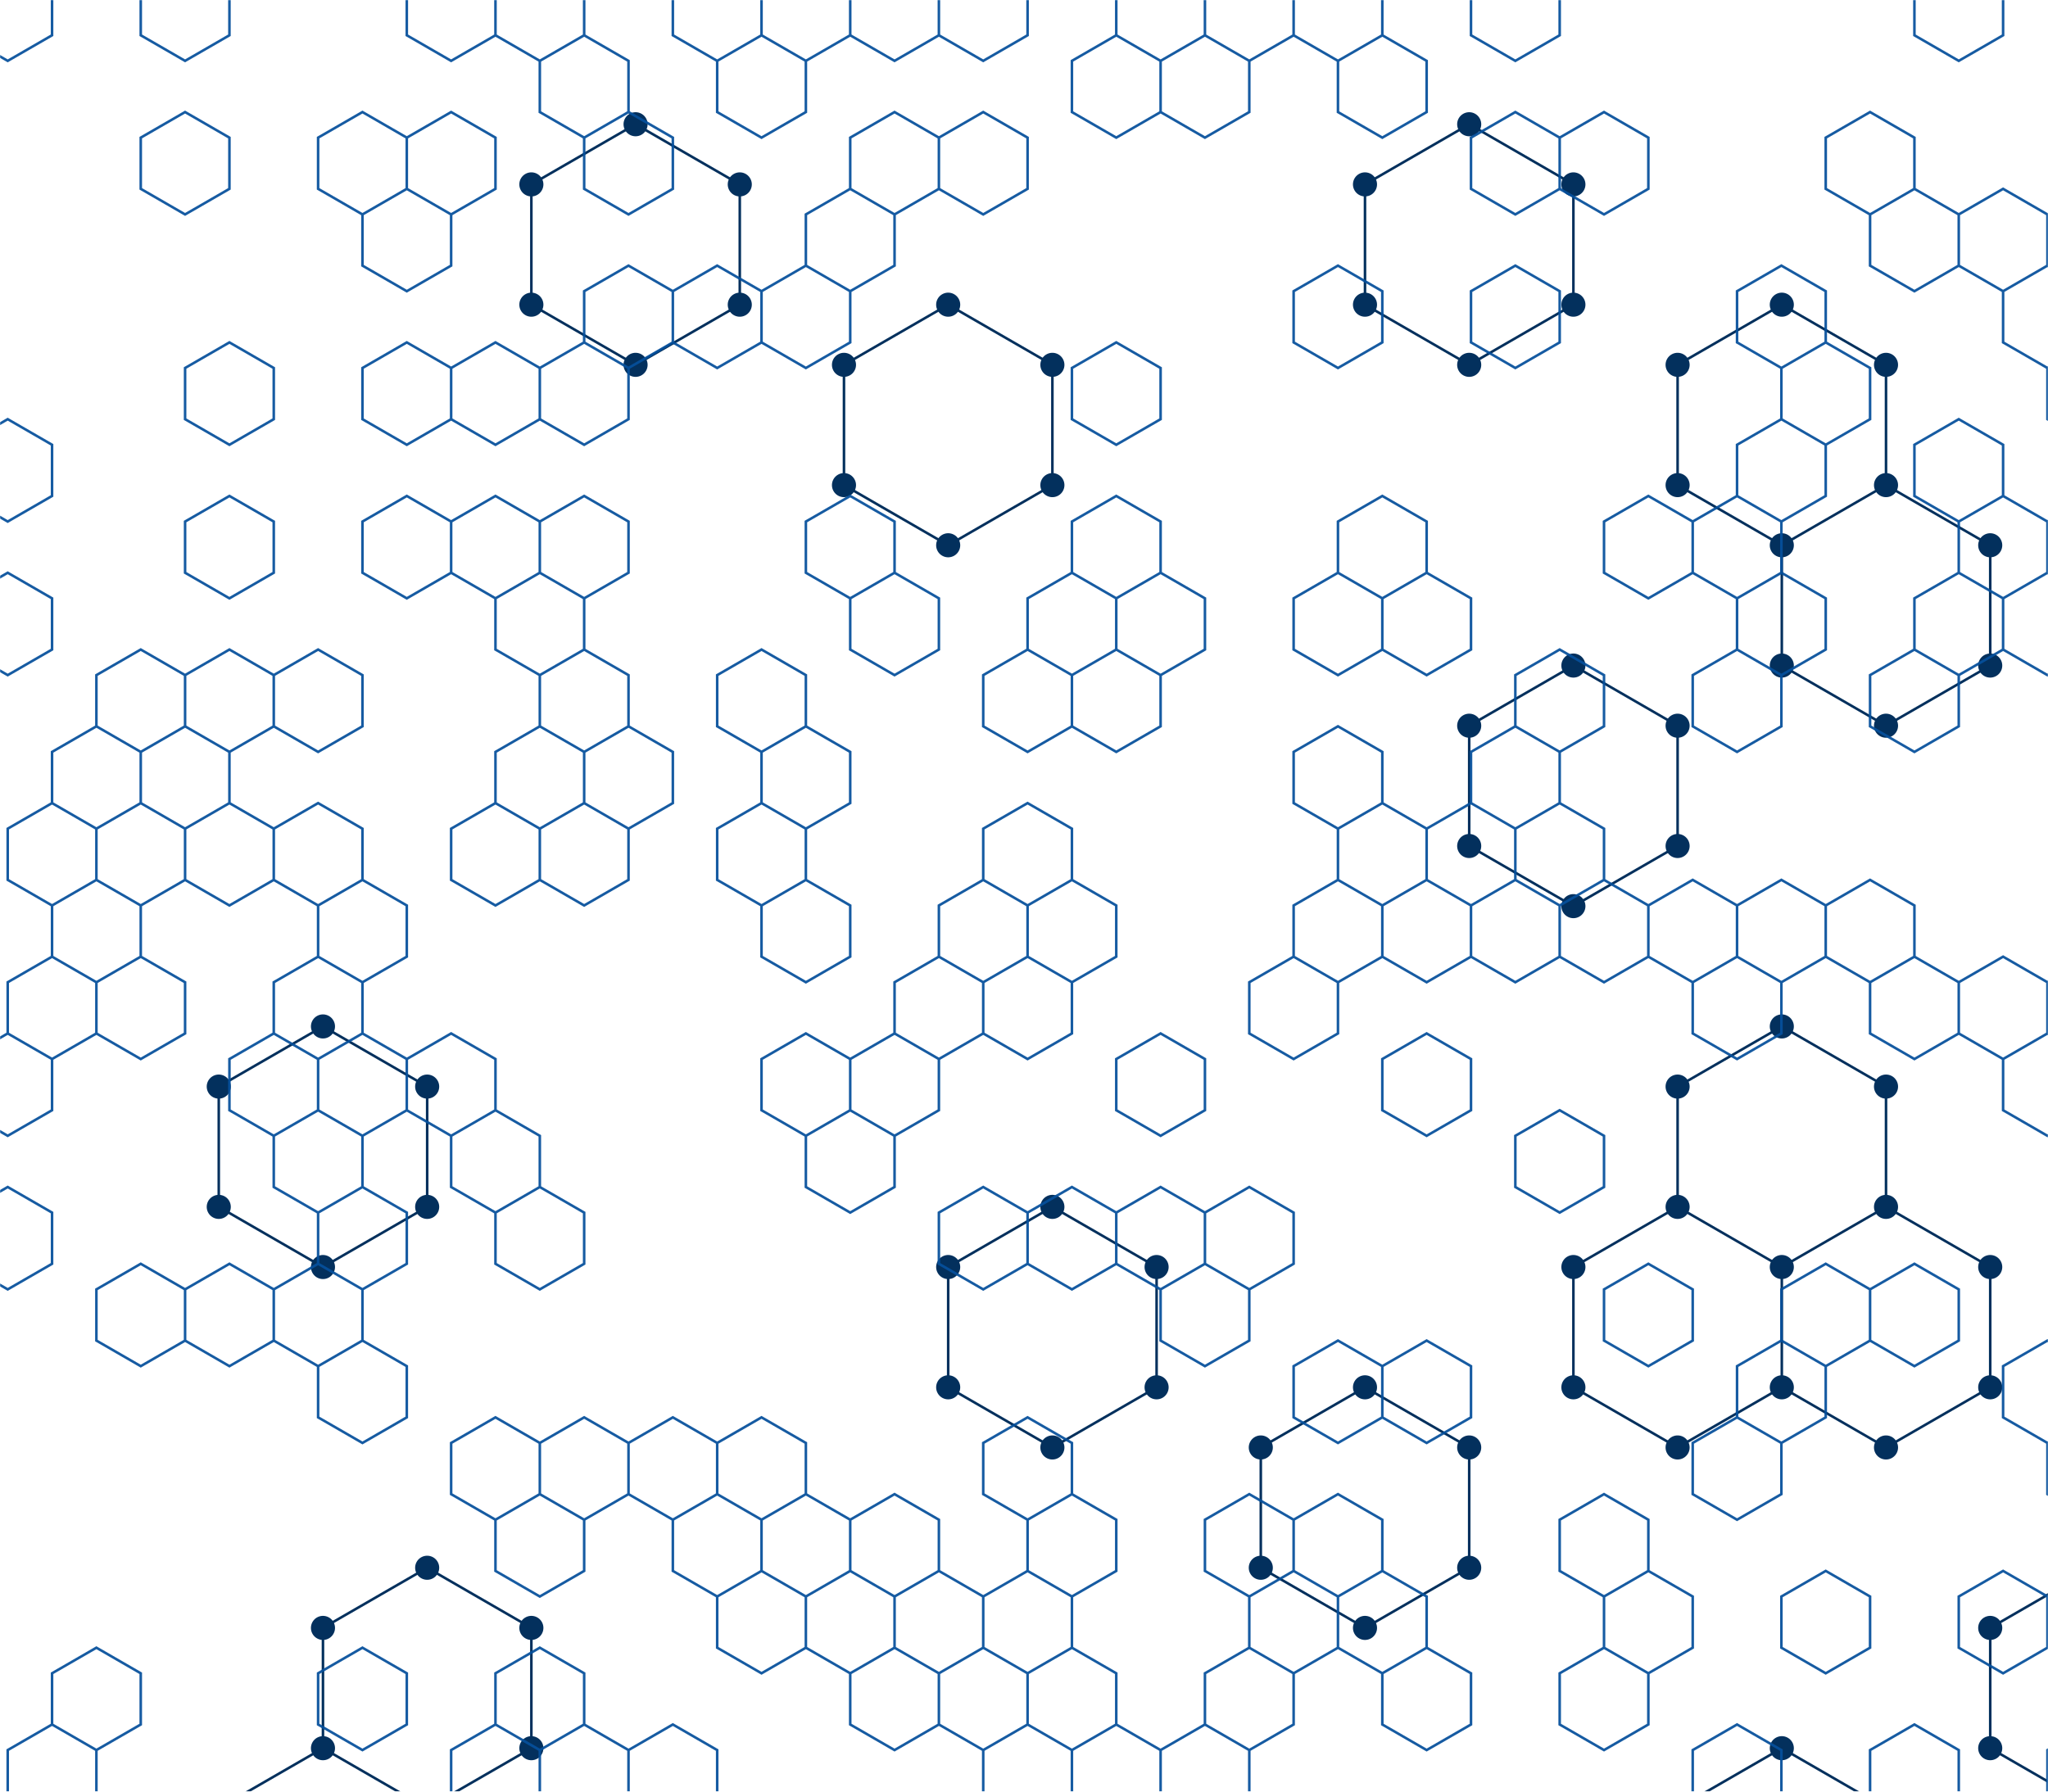 <svg xmlns="http://www.w3.org/2000/svg" version="1.1" xmlns:xlink="http://www.w3.org/1999/xlink" xmlns:svgjs="http://svgjs.com/svgjs" width="1600" height="1400" preserveAspectRatio="none" viewBox="0 0 1600 1400"><g mask="url(&quot;#SvgjsMask1092&quot;)" fill="none"><path d="M252.32 802.09L333.73 849.09L333.73 943.09L252.32 990.09L170.91 943.09L170.91 849.09zM333.73 1225.09L415.13 1272.09L415.13 1366.09L333.73 1413.09L252.32 1366.09L252.32 1272.09zM252.32 1366.09L333.73 1413.09L333.73 1507.09L252.32 1554.09L170.91 1507.09L170.91 1413.09zM496.54 97.09L577.95 144.09L577.95 238.09L496.54 285.09L415.13 238.09L415.13 144.09zM740.77 238.09L822.18 285.09L822.18 379.09L740.77 426.09L659.36 379.09L659.36 285.09zM822.18 943.09L903.59 990.09L903.59 1084.09L822.18 1131.09L740.77 1084.09L740.77 990.09zM1147.81 97.09L1229.22 144.09L1229.22 238.09L1147.81 285.09L1066.4 238.09L1066.4 144.09zM1066.4 1084.09L1147.81 1131.09L1147.81 1225.09L1066.4 1272.09L985 1225.09L985 1131.09zM1229.22 520.09L1310.63 567.09L1310.63 661.09L1229.22 708.09L1147.81 661.09L1147.81 567.09zM1310.63 943.09L1392.04 990.09L1392.04 1084.09L1310.63 1131.09L1229.22 1084.09L1229.22 990.09zM1392.04 238.09L1473.45 285.09L1473.45 379.09L1392.04 426.09L1310.63 379.09L1310.63 285.09zM1473.45 379.09L1554.86 426.09L1554.86 520.09L1473.45 567.09L1392.04 520.09L1392.04 426.09zM1392.04 802.09L1473.45 849.09L1473.45 943.09L1392.04 990.09L1310.63 943.09L1310.63 849.09zM1473.45 943.09L1554.86 990.09L1554.86 1084.09L1473.45 1131.09L1392.04 1084.09L1392.04 990.09zM1392.04 1366.09L1473.45 1413.09L1473.45 1507.09L1392.04 1554.09L1310.63 1507.09L1310.63 1413.09zM1636.27 1225.09L1717.67 1272.09L1717.67 1366.09L1636.27 1413.09L1554.86 1366.09L1554.86 1272.09z" stroke="#03305d" stroke-width="2"></path><path d="M242.92 802.09 a9.4 9.4 0 1 0 18.8 0 a9.4 9.4 0 1 0 -18.8 0zM324.33 849.09 a9.4 9.4 0 1 0 18.8 0 a9.4 9.4 0 1 0 -18.8 0zM324.33 943.09 a9.4 9.4 0 1 0 18.8 0 a9.4 9.4 0 1 0 -18.8 0zM242.92 990.09 a9.4 9.4 0 1 0 18.8 0 a9.4 9.4 0 1 0 -18.8 0zM161.51 943.09 a9.4 9.4 0 1 0 18.8 0 a9.4 9.4 0 1 0 -18.8 0zM161.51 849.09 a9.4 9.4 0 1 0 18.8 0 a9.4 9.4 0 1 0 -18.8 0zM324.33 1225.09 a9.4 9.4 0 1 0 18.8 0 a9.4 9.4 0 1 0 -18.8 0zM405.73 1272.09 a9.4 9.4 0 1 0 18.8 0 a9.4 9.4 0 1 0 -18.8 0zM405.73 1366.09 a9.4 9.4 0 1 0 18.8 0 a9.4 9.4 0 1 0 -18.8 0zM324.33 1413.09 a9.4 9.4 0 1 0 18.8 0 a9.4 9.4 0 1 0 -18.8 0zM242.92 1366.09 a9.4 9.4 0 1 0 18.8 0 a9.4 9.4 0 1 0 -18.8 0zM242.92 1272.09 a9.4 9.4 0 1 0 18.8 0 a9.4 9.4 0 1 0 -18.8 0zM324.33 1507.09 a9.4 9.4 0 1 0 18.8 0 a9.4 9.4 0 1 0 -18.8 0zM242.92 1554.09 a9.4 9.4 0 1 0 18.8 0 a9.4 9.4 0 1 0 -18.8 0zM161.51 1507.09 a9.4 9.4 0 1 0 18.8 0 a9.4 9.4 0 1 0 -18.8 0zM161.51 1413.09 a9.4 9.4 0 1 0 18.8 0 a9.4 9.4 0 1 0 -18.8 0zM487.14 97.09 a9.4 9.4 0 1 0 18.8 0 a9.4 9.4 0 1 0 -18.8 0zM568.55 144.09 a9.4 9.4 0 1 0 18.8 0 a9.4 9.4 0 1 0 -18.8 0zM568.55 238.09 a9.4 9.4 0 1 0 18.8 0 a9.4 9.4 0 1 0 -18.8 0zM487.14 285.09 a9.4 9.4 0 1 0 18.8 0 a9.4 9.4 0 1 0 -18.8 0zM405.73 238.09 a9.4 9.4 0 1 0 18.8 0 a9.4 9.4 0 1 0 -18.8 0zM405.73 144.09 a9.4 9.4 0 1 0 18.8 0 a9.4 9.4 0 1 0 -18.8 0zM731.37 238.09 a9.4 9.4 0 1 0 18.8 0 a9.4 9.4 0 1 0 -18.8 0zM812.78 285.09 a9.4 9.4 0 1 0 18.8 0 a9.4 9.4 0 1 0 -18.8 0zM812.78 379.09 a9.4 9.4 0 1 0 18.8 0 a9.4 9.4 0 1 0 -18.8 0zM731.37 426.09 a9.4 9.4 0 1 0 18.8 0 a9.4 9.4 0 1 0 -18.8 0zM649.96 379.09 a9.4 9.4 0 1 0 18.8 0 a9.4 9.4 0 1 0 -18.8 0zM649.96 285.09 a9.4 9.4 0 1 0 18.8 0 a9.4 9.4 0 1 0 -18.8 0zM812.78 943.09 a9.4 9.4 0 1 0 18.8 0 a9.4 9.4 0 1 0 -18.8 0zM894.19 990.09 a9.4 9.4 0 1 0 18.8 0 a9.4 9.4 0 1 0 -18.8 0zM894.19 1084.09 a9.4 9.4 0 1 0 18.8 0 a9.4 9.4 0 1 0 -18.8 0zM812.78 1131.09 a9.4 9.4 0 1 0 18.8 0 a9.4 9.4 0 1 0 -18.8 0zM731.37 1084.09 a9.4 9.4 0 1 0 18.8 0 a9.4 9.4 0 1 0 -18.8 0zM731.37 990.09 a9.4 9.4 0 1 0 18.8 0 a9.4 9.4 0 1 0 -18.8 0zM1138.41 97.09 a9.4 9.4 0 1 0 18.8 0 a9.4 9.4 0 1 0 -18.8 0zM1219.82 144.09 a9.4 9.4 0 1 0 18.8 0 a9.4 9.4 0 1 0 -18.8 0zM1219.82 238.09 a9.4 9.4 0 1 0 18.8 0 a9.4 9.4 0 1 0 -18.8 0zM1138.41 285.09 a9.4 9.4 0 1 0 18.8 0 a9.4 9.4 0 1 0 -18.8 0zM1057 238.09 a9.4 9.4 0 1 0 18.8 0 a9.4 9.4 0 1 0 -18.8 0zM1057 144.09 a9.4 9.4 0 1 0 18.8 0 a9.4 9.4 0 1 0 -18.8 0zM1057 1084.09 a9.4 9.4 0 1 0 18.8 0 a9.4 9.4 0 1 0 -18.8 0zM1138.41 1131.09 a9.4 9.4 0 1 0 18.8 0 a9.4 9.4 0 1 0 -18.8 0zM1138.41 1225.09 a9.4 9.4 0 1 0 18.8 0 a9.4 9.4 0 1 0 -18.8 0zM1057 1272.09 a9.4 9.4 0 1 0 18.8 0 a9.4 9.4 0 1 0 -18.8 0zM975.6 1225.09 a9.4 9.4 0 1 0 18.8 0 a9.4 9.4 0 1 0 -18.8 0zM975.6 1131.09 a9.4 9.4 0 1 0 18.8 0 a9.4 9.4 0 1 0 -18.8 0zM1219.82 520.09 a9.4 9.4 0 1 0 18.8 0 a9.4 9.4 0 1 0 -18.8 0zM1301.23 567.09 a9.4 9.4 0 1 0 18.8 0 a9.4 9.4 0 1 0 -18.8 0zM1301.23 661.09 a9.4 9.4 0 1 0 18.8 0 a9.4 9.4 0 1 0 -18.8 0zM1219.82 708.09 a9.4 9.4 0 1 0 18.8 0 a9.4 9.4 0 1 0 -18.8 0zM1138.41 661.09 a9.4 9.4 0 1 0 18.8 0 a9.4 9.4 0 1 0 -18.8 0zM1138.41 567.09 a9.4 9.4 0 1 0 18.8 0 a9.4 9.4 0 1 0 -18.8 0zM1301.23 943.09 a9.4 9.4 0 1 0 18.8 0 a9.4 9.4 0 1 0 -18.8 0zM1382.64 990.09 a9.4 9.4 0 1 0 18.8 0 a9.4 9.4 0 1 0 -18.8 0zM1382.64 1084.09 a9.4 9.4 0 1 0 18.8 0 a9.4 9.4 0 1 0 -18.8 0zM1301.23 1131.09 a9.4 9.4 0 1 0 18.8 0 a9.4 9.4 0 1 0 -18.8 0zM1219.82 1084.09 a9.4 9.4 0 1 0 18.8 0 a9.4 9.4 0 1 0 -18.8 0zM1219.82 990.09 a9.4 9.4 0 1 0 18.8 0 a9.4 9.4 0 1 0 -18.8 0zM1382.64 238.09 a9.4 9.4 0 1 0 18.8 0 a9.4 9.4 0 1 0 -18.8 0zM1464.05 285.09 a9.4 9.4 0 1 0 18.8 0 a9.4 9.4 0 1 0 -18.8 0zM1464.05 379.09 a9.4 9.4 0 1 0 18.8 0 a9.4 9.4 0 1 0 -18.8 0zM1382.64 426.09 a9.4 9.4 0 1 0 18.8 0 a9.4 9.4 0 1 0 -18.8 0zM1301.23 379.09 a9.4 9.4 0 1 0 18.8 0 a9.4 9.4 0 1 0 -18.8 0zM1301.23 285.09 a9.4 9.4 0 1 0 18.8 0 a9.4 9.4 0 1 0 -18.8 0zM1545.46 426.09 a9.4 9.4 0 1 0 18.8 0 a9.4 9.4 0 1 0 -18.8 0zM1545.46 520.09 a9.4 9.4 0 1 0 18.8 0 a9.4 9.4 0 1 0 -18.8 0zM1464.05 567.09 a9.4 9.4 0 1 0 18.8 0 a9.4 9.4 0 1 0 -18.8 0zM1382.64 520.09 a9.4 9.4 0 1 0 18.8 0 a9.4 9.4 0 1 0 -18.8 0zM1382.64 802.09 a9.4 9.4 0 1 0 18.8 0 a9.4 9.4 0 1 0 -18.8 0zM1464.05 849.09 a9.4 9.4 0 1 0 18.8 0 a9.4 9.4 0 1 0 -18.8 0zM1464.05 943.09 a9.4 9.4 0 1 0 18.8 0 a9.4 9.4 0 1 0 -18.8 0zM1301.23 849.09 a9.4 9.4 0 1 0 18.8 0 a9.4 9.4 0 1 0 -18.8 0zM1545.46 990.09 a9.4 9.4 0 1 0 18.8 0 a9.4 9.4 0 1 0 -18.8 0zM1545.46 1084.09 a9.4 9.4 0 1 0 18.8 0 a9.4 9.4 0 1 0 -18.8 0zM1464.05 1131.09 a9.4 9.4 0 1 0 18.8 0 a9.4 9.4 0 1 0 -18.8 0zM1382.64 1366.09 a9.4 9.4 0 1 0 18.8 0 a9.4 9.4 0 1 0 -18.8 0zM1464.05 1413.09 a9.4 9.4 0 1 0 18.8 0 a9.4 9.4 0 1 0 -18.8 0zM1464.05 1507.09 a9.4 9.4 0 1 0 18.8 0 a9.4 9.4 0 1 0 -18.8 0zM1382.64 1554.09 a9.4 9.4 0 1 0 18.8 0 a9.4 9.4 0 1 0 -18.8 0zM1301.23 1507.09 a9.4 9.4 0 1 0 18.8 0 a9.4 9.4 0 1 0 -18.8 0zM1301.23 1413.09 a9.4 9.4 0 1 0 18.8 0 a9.4 9.4 0 1 0 -18.8 0zM1626.87 1225.09 a9.4 9.4 0 1 0 18.8 0 a9.4 9.4 0 1 0 -18.8 0zM1708.27 1272.09 a9.4 9.4 0 1 0 18.8 0 a9.4 9.4 0 1 0 -18.8 0zM1708.27 1366.09 a9.4 9.4 0 1 0 18.8 0 a9.4 9.4 0 1 0 -18.8 0zM1626.87 1413.09 a9.4 9.4 0 1 0 18.8 0 a9.4 9.4 0 1 0 -18.8 0zM1545.46 1366.09 a9.4 9.4 0 1 0 18.8 0 a9.4 9.4 0 1 0 -18.8 0zM1545.46 1272.09 a9.4 9.4 0 1 0 18.8 0 a9.4 9.4 0 1 0 -18.8 0z" fill="#03305d"></path><path d="M6.03 -32.44L40.67 -12.44L40.67 27.56L6.03 47.56L-28.61 27.56L-28.61 -12.44zM6.03 327.56L40.67 347.56L40.67 387.56L6.03 407.56L-28.61 387.56L-28.61 347.56zM6.03 447.56L40.67 467.56L40.67 507.56L6.03 527.56L-28.61 507.56L-28.61 467.56zM40.67 627.56L75.31 647.56L75.31 687.56L40.67 707.56L6.03 687.56L6.03 647.56zM40.67 747.56L75.31 767.56L75.31 807.56L40.67 827.56L6.03 807.56L6.03 767.56zM6.03 807.56L40.67 827.56L40.67 867.56L6.03 887.56L-28.61 867.56L-28.61 827.56zM6.03 927.56L40.67 947.56L40.67 987.56L6.03 1007.56L-28.61 987.56L-28.61 947.56zM40.67 1347.56L75.31 1367.56L75.31 1407.56L40.67 1427.56L6.03 1407.56L6.03 1367.56zM109.96 507.56L144.6 527.56L144.6 567.56L109.96 587.56L75.31 567.56L75.31 527.56zM75.31 567.56L109.96 587.56L109.96 627.56L75.31 647.56L40.67 627.56L40.67 587.56zM109.96 627.56L144.6 647.56L144.6 687.56L109.96 707.56L75.31 687.56L75.31 647.56zM75.31 687.56L109.96 707.56L109.96 747.56L75.31 767.56L40.67 747.56L40.67 707.56zM109.96 747.56L144.6 767.56L144.6 807.56L109.96 827.56L75.31 807.56L75.31 767.56zM109.96 987.56L144.6 1007.56L144.6 1047.56L109.96 1067.56L75.31 1047.56L75.31 1007.56zM75.31 1287.56L109.96 1307.56L109.96 1347.56L75.31 1367.56L40.67 1347.56L40.67 1307.56zM144.6 -32.44L179.24 -12.44L179.24 27.56L144.6 47.56L109.96 27.56L109.96 -12.44zM144.6 87.56L179.24 107.56L179.24 147.56L144.6 167.56L109.96 147.56L109.96 107.56zM179.24 267.56L213.88 287.56L213.88 327.56L179.24 347.56L144.6 327.56L144.6 287.56zM179.24 387.56L213.88 407.56L213.88 447.56L179.24 467.56L144.6 447.56L144.6 407.56zM179.24 507.56L213.88 527.56L213.88 567.56L179.24 587.56L144.6 567.56L144.6 527.56zM144.6 567.56L179.24 587.56L179.24 627.56L144.6 647.56L109.96 627.56L109.96 587.56zM179.24 627.56L213.88 647.56L213.88 687.56L179.24 707.56L144.6 687.56L144.6 647.56zM179.24 987.56L213.88 1007.56L213.88 1047.56L179.24 1067.56L144.6 1047.56L144.6 1007.56zM248.52 507.56L283.17 527.56L283.17 567.56L248.52 587.56L213.88 567.56L213.88 527.56zM248.52 627.56L283.17 647.56L283.17 687.56L248.52 707.56L213.88 687.56L213.88 647.56zM248.52 747.56L283.17 767.56L283.17 807.56L248.52 827.56L213.88 807.56L213.88 767.56zM213.88 807.56L248.52 827.56L248.52 867.56L213.88 887.56L179.24 867.56L179.24 827.56zM248.52 867.56L283.17 887.56L283.17 927.56L248.52 947.56L213.88 927.56L213.88 887.56zM248.52 987.56L283.17 1007.56L283.17 1047.56L248.52 1067.56L213.88 1047.56L213.88 1007.56zM283.17 87.56L317.81 107.56L317.81 147.56L283.17 167.56L248.52 147.56L248.52 107.56zM317.81 147.56L352.45 167.56L352.45 207.56L317.81 227.56L283.17 207.56L283.17 167.56zM317.81 267.56L352.45 287.56L352.45 327.56L317.81 347.56L283.17 327.56L283.17 287.56zM317.81 387.56L352.45 407.56L352.45 447.56L317.81 467.56L283.17 447.56L283.17 407.56zM283.17 687.56L317.81 707.56L317.81 747.56L283.17 767.56L248.52 747.56L248.52 707.56zM283.17 807.56L317.81 827.56L317.81 867.56L283.17 887.56L248.52 867.56L248.52 827.56zM283.17 927.56L317.81 947.56L317.81 987.56L283.17 1007.56L248.52 987.56L248.52 947.56zM283.17 1047.56L317.81 1067.56L317.81 1107.56L283.17 1127.56L248.52 1107.56L248.52 1067.56zM283.17 1287.56L317.81 1307.56L317.81 1347.56L283.17 1367.56L248.52 1347.56L248.52 1307.56zM352.45 -32.44L387.09 -12.44L387.09 27.56L352.45 47.56L317.81 27.56L317.81 -12.44zM352.45 87.56L387.09 107.56L387.09 147.56L352.45 167.56L317.81 147.56L317.81 107.56zM387.09 267.56L421.73 287.56L421.73 327.56L387.09 347.56L352.45 327.56L352.45 287.56zM387.09 387.56L421.73 407.56L421.73 447.56L387.09 467.56L352.45 447.56L352.45 407.56zM387.09 627.56L421.73 647.56L421.73 687.56L387.09 707.56L352.45 687.56L352.45 647.56zM352.45 807.56L387.09 827.56L387.09 867.56L352.45 887.56L317.81 867.56L317.81 827.56zM387.09 867.56L421.73 887.56L421.73 927.56L387.09 947.56L352.45 927.56L352.45 887.56zM387.09 1107.56L421.73 1127.56L421.73 1167.56L387.09 1187.56L352.45 1167.56L352.45 1127.56zM387.09 1347.56L421.73 1367.56L421.73 1407.56L387.09 1427.56L352.45 1407.56L352.45 1367.56zM421.73 -32.44L456.38 -12.44L456.38 27.56L421.73 47.56L387.09 27.56L387.09 -12.44zM456.38 27.56L491.02 47.56L491.02 87.56L456.38 107.56L421.73 87.56L421.73 47.56zM456.38 267.56L491.02 287.56L491.02 327.56L456.38 347.56L421.73 327.56L421.73 287.56zM456.38 387.56L491.02 407.56L491.02 447.56L456.38 467.56L421.73 447.56L421.73 407.56zM421.73 447.56L456.38 467.56L456.38 507.56L421.73 527.56L387.09 507.56L387.09 467.56zM456.38 507.56L491.02 527.56L491.02 567.56L456.38 587.56L421.73 567.56L421.73 527.56zM421.73 567.56L456.38 587.56L456.38 627.56L421.73 647.56L387.09 627.56L387.09 587.56zM456.38 627.56L491.02 647.56L491.02 687.56L456.38 707.56L421.73 687.56L421.73 647.56zM421.73 927.56L456.38 947.56L456.38 987.56L421.73 1007.56L387.09 987.56L387.09 947.56zM456.38 1107.56L491.02 1127.56L491.02 1167.56L456.38 1187.56L421.73 1167.56L421.73 1127.56zM421.73 1167.56L456.38 1187.56L456.38 1227.56L421.73 1247.56L387.09 1227.56L387.09 1187.56zM421.73 1287.56L456.38 1307.56L456.38 1347.56L421.73 1367.56L387.09 1347.56L387.09 1307.56zM456.38 1347.56L491.02 1367.56L491.02 1407.56L456.38 1427.56L421.73 1407.56L421.73 1367.56zM491.02 87.56L525.66 107.56L525.66 147.56L491.02 167.56L456.38 147.56L456.38 107.56zM491.02 207.56L525.66 227.56L525.66 267.56L491.02 287.56L456.38 267.56L456.38 227.56zM491.02 567.56L525.66 587.56L525.66 627.56L491.02 647.56L456.38 627.56L456.38 587.56zM525.66 1107.56L560.3 1127.56L560.3 1167.56L525.66 1187.56L491.02 1167.56L491.02 1127.56zM525.66 1347.56L560.3 1367.56L560.3 1407.56L525.66 1427.56L491.02 1407.56L491.02 1367.56zM560.3 -32.44L594.94 -12.44L594.94 27.56L560.3 47.56L525.66 27.56L525.66 -12.44zM594.94 27.56L629.59 47.56L629.59 87.56L594.94 107.56L560.3 87.56L560.3 47.56zM560.3 207.56L594.94 227.56L594.94 267.56L560.3 287.56L525.66 267.56L525.66 227.56zM594.94 507.56L629.59 527.56L629.59 567.56L594.94 587.56L560.3 567.56L560.3 527.56zM594.94 627.56L629.59 647.56L629.59 687.56L594.94 707.56L560.3 687.56L560.3 647.56zM594.94 1107.56L629.59 1127.56L629.59 1167.56L594.94 1187.56L560.3 1167.56L560.3 1127.56zM560.3 1167.56L594.94 1187.56L594.94 1227.56L560.3 1247.56L525.66 1227.56L525.66 1187.56zM594.94 1227.56L629.59 1247.56L629.59 1287.56L594.94 1307.56L560.3 1287.56L560.3 1247.56zM629.59 -32.44L664.23 -12.44L664.23 27.56L629.59 47.56L594.94 27.56L594.94 -12.44zM664.23 147.56L698.87 167.56L698.87 207.56L664.23 227.56L629.59 207.56L629.59 167.56zM629.59 207.56L664.23 227.56L664.23 267.56L629.59 287.56L594.94 267.56L594.94 227.56zM664.23 387.56L698.87 407.56L698.87 447.56L664.23 467.56L629.59 447.56L629.59 407.56zM629.59 567.56L664.23 587.56L664.23 627.56L629.59 647.56L594.94 627.56L594.94 587.56zM629.59 687.56L664.23 707.56L664.23 747.56L629.59 767.56L594.94 747.56L594.94 707.56zM629.59 807.56L664.23 827.56L664.23 867.56L629.59 887.56L594.94 867.56L594.94 827.56zM664.23 867.56L698.87 887.56L698.87 927.56L664.23 947.56L629.59 927.56L629.59 887.56zM629.59 1167.56L664.23 1187.56L664.23 1227.56L629.59 1247.56L594.94 1227.56L594.94 1187.56zM664.23 1227.56L698.87 1247.56L698.87 1287.56L664.23 1307.56L629.59 1287.56L629.59 1247.56zM698.87 -32.44L733.51 -12.44L733.51 27.56L698.87 47.56L664.23 27.56L664.23 -12.44zM698.87 87.56L733.51 107.56L733.51 147.56L698.87 167.56L664.23 147.56L664.23 107.56zM698.87 447.56L733.51 467.56L733.51 507.56L698.87 527.56L664.23 507.56L664.23 467.56zM733.51 747.56L768.15 767.56L768.15 807.56L733.51 827.56L698.87 807.56L698.87 767.56zM698.87 807.56L733.51 827.56L733.51 867.56L698.87 887.56L664.23 867.56L664.23 827.56zM698.87 1167.56L733.51 1187.56L733.51 1227.56L698.87 1247.56L664.23 1227.56L664.23 1187.56zM733.51 1227.56L768.15 1247.56L768.15 1287.56L733.51 1307.56L698.87 1287.56L698.87 1247.56zM698.87 1287.56L733.51 1307.56L733.51 1347.56L698.87 1367.56L664.23 1347.56L664.23 1307.56zM768.15 -32.44L802.8 -12.44L802.8 27.56L768.15 47.56L733.51 27.56L733.51 -12.44zM768.15 87.56L802.8 107.56L802.8 147.56L768.15 167.56L733.51 147.56L733.51 107.56zM802.8 507.56L837.44 527.56L837.44 567.56L802.8 587.56L768.15 567.56L768.15 527.56zM802.8 627.56L837.44 647.56L837.44 687.56L802.8 707.56L768.15 687.56L768.15 647.56zM768.15 687.56L802.8 707.56L802.8 747.56L768.15 767.56L733.51 747.56L733.51 707.56zM802.8 747.56L837.44 767.56L837.44 807.56L802.8 827.56L768.15 807.56L768.15 767.56zM768.15 927.56L802.8 947.56L802.8 987.56L768.15 1007.56L733.51 987.56L733.51 947.56zM802.8 1107.56L837.44 1127.56L837.44 1167.56L802.8 1187.56L768.15 1167.56L768.15 1127.56zM802.8 1227.56L837.44 1247.56L837.44 1287.56L802.8 1307.56L768.15 1287.56L768.15 1247.56zM768.15 1287.56L802.8 1307.56L802.8 1347.56L768.15 1367.56L733.51 1347.56L733.51 1307.56zM802.8 1347.56L837.44 1367.56L837.44 1407.56L802.8 1427.56L768.15 1407.56L768.15 1367.56zM872.08 27.56L906.72 47.56L906.72 87.56L872.08 107.56L837.44 87.56L837.44 47.56zM872.08 267.56L906.72 287.56L906.72 327.56L872.08 347.56L837.44 327.56L837.44 287.56zM872.08 387.56L906.72 407.56L906.72 447.56L872.08 467.56L837.44 447.56L837.44 407.56zM837.44 447.56L872.08 467.56L872.08 507.56L837.44 527.56L802.8 507.56L802.8 467.56zM872.08 507.56L906.72 527.56L906.72 567.56L872.08 587.56L837.44 567.56L837.44 527.56zM837.44 687.56L872.08 707.56L872.08 747.56L837.44 767.56L802.8 747.56L802.8 707.56zM837.44 927.56L872.08 947.56L872.08 987.56L837.44 1007.56L802.8 987.56L802.8 947.56zM837.44 1167.56L872.08 1187.56L872.08 1227.56L837.44 1247.56L802.8 1227.56L802.8 1187.56zM837.44 1287.56L872.08 1307.56L872.08 1347.56L837.44 1367.56L802.8 1347.56L802.8 1307.56zM872.08 1347.56L906.72 1367.56L906.72 1407.56L872.08 1427.56L837.44 1407.56L837.44 1367.56zM906.72 -32.44L941.36 -12.44L941.36 27.56L906.72 47.56L872.08 27.56L872.08 -12.44zM941.36 27.56L976.01 47.56L976.01 87.56L941.36 107.56L906.72 87.56L906.72 47.56zM906.72 447.56L941.36 467.56L941.36 507.56L906.72 527.56L872.08 507.56L872.08 467.56zM906.72 807.56L941.36 827.56L941.36 867.56L906.72 887.56L872.08 867.56L872.08 827.56zM906.72 927.56L941.36 947.56L941.36 987.56L906.72 1007.56L872.08 987.56L872.08 947.56zM941.36 987.56L976.01 1007.56L976.01 1047.56L941.36 1067.56L906.72 1047.56L906.72 1007.56zM941.36 1347.56L976.01 1367.56L976.01 1407.56L941.36 1427.56L906.72 1407.56L906.72 1367.56zM976.01 -32.44L1010.65 -12.44L1010.65 27.56L976.01 47.56L941.36 27.56L941.36 -12.44zM1010.65 747.56L1045.29 767.56L1045.29 807.56L1010.65 827.56L976.01 807.56L976.01 767.56zM976.01 927.56L1010.65 947.56L1010.65 987.56L976.01 1007.56L941.36 987.56L941.36 947.56zM976.01 1167.56L1010.65 1187.56L1010.65 1227.56L976.01 1247.56L941.36 1227.56L941.36 1187.56zM1010.65 1227.56L1045.29 1247.56L1045.29 1287.56L1010.65 1307.56L976.01 1287.56L976.01 1247.56zM976.01 1287.56L1010.65 1307.56L1010.65 1347.56L976.01 1367.56L941.36 1347.56L941.36 1307.56zM1045.29 -32.44L1079.93 -12.44L1079.93 27.56L1045.29 47.56L1010.65 27.56L1010.65 -12.44zM1079.93 27.56L1114.57 47.56L1114.57 87.56L1079.93 107.56L1045.29 87.56L1045.29 47.56zM1045.29 207.56L1079.93 227.56L1079.93 267.56L1045.29 287.56L1010.65 267.56L1010.65 227.56zM1079.93 387.56L1114.57 407.56L1114.57 447.56L1079.93 467.56L1045.29 447.56L1045.29 407.56zM1045.29 447.56L1079.93 467.56L1079.93 507.56L1045.29 527.56L1010.65 507.56L1010.65 467.56zM1045.29 567.56L1079.93 587.56L1079.93 627.56L1045.29 647.56L1010.65 627.56L1010.65 587.56zM1079.93 627.56L1114.57 647.56L1114.57 687.56L1079.93 707.56L1045.29 687.56L1045.29 647.56zM1045.29 687.56L1079.93 707.56L1079.93 747.56L1045.29 767.56L1010.65 747.56L1010.65 707.56zM1045.29 1047.56L1079.93 1067.56L1079.93 1107.56L1045.29 1127.56L1010.65 1107.56L1010.65 1067.56zM1045.29 1167.56L1079.93 1187.56L1079.93 1227.56L1045.29 1247.56L1010.65 1227.56L1010.65 1187.56zM1079.93 1227.56L1114.57 1247.56L1114.57 1287.56L1079.93 1307.56L1045.29 1287.56L1045.29 1247.56zM1114.57 447.56L1149.22 467.56L1149.22 507.56L1114.57 527.56L1079.93 507.56L1079.93 467.56zM1149.22 627.56L1183.86 647.56L1183.86 687.56L1149.22 707.56L1114.57 687.56L1114.57 647.56zM1114.57 687.56L1149.22 707.56L1149.22 747.56L1114.57 767.56L1079.93 747.56L1079.93 707.56zM1114.57 807.56L1149.22 827.56L1149.22 867.56L1114.57 887.56L1079.93 867.56L1079.93 827.56zM1114.57 1047.56L1149.22 1067.56L1149.22 1107.56L1114.57 1127.56L1079.93 1107.56L1079.93 1067.56zM1114.57 1287.56L1149.22 1307.56L1149.22 1347.56L1114.57 1367.56L1079.93 1347.56L1079.93 1307.56zM1183.86 -32.44L1218.5 -12.44L1218.5 27.56L1183.86 47.56L1149.22 27.56L1149.22 -12.44zM1183.86 87.56L1218.5 107.56L1218.5 147.56L1183.86 167.56L1149.22 147.56L1149.22 107.56zM1183.86 207.56L1218.5 227.56L1218.5 267.56L1183.86 287.56L1149.22 267.56L1149.22 227.56zM1218.5 507.56L1253.14 527.56L1253.14 567.56L1218.5 587.56L1183.86 567.56L1183.86 527.56zM1183.86 567.56L1218.5 587.56L1218.5 627.56L1183.86 647.56L1149.22 627.56L1149.22 587.56zM1218.5 627.56L1253.14 647.56L1253.14 687.56L1218.5 707.56L1183.86 687.56L1183.86 647.56zM1183.86 687.56L1218.5 707.56L1218.5 747.56L1183.86 767.56L1149.22 747.56L1149.22 707.56zM1218.5 867.56L1253.14 887.56L1253.14 927.56L1218.5 947.56L1183.86 927.56L1183.86 887.56zM1253.14 87.56L1287.78 107.56L1287.78 147.56L1253.14 167.56L1218.5 147.56L1218.5 107.56zM1287.78 387.56L1322.43 407.56L1322.43 447.56L1287.78 467.56L1253.14 447.56L1253.14 407.56zM1253.14 687.56L1287.78 707.56L1287.78 747.56L1253.14 767.56L1218.5 747.56L1218.5 707.56zM1287.78 987.56L1322.43 1007.56L1322.43 1047.56L1287.78 1067.56L1253.14 1047.56L1253.14 1007.56zM1253.14 1167.56L1287.78 1187.56L1287.78 1227.56L1253.14 1247.56L1218.5 1227.56L1218.5 1187.56zM1287.78 1227.56L1322.43 1247.56L1322.43 1287.56L1287.78 1307.56L1253.14 1287.56L1253.14 1247.56zM1253.14 1287.56L1287.78 1307.56L1287.78 1347.56L1253.14 1367.56L1218.5 1347.56L1218.5 1307.56zM1357.07 387.56L1391.71 407.56L1391.71 447.56L1357.07 467.56L1322.43 447.56L1322.43 407.56zM1357.07 507.56L1391.71 527.56L1391.71 567.56L1357.07 587.56L1322.43 567.56L1322.43 527.56zM1322.43 687.56L1357.07 707.56L1357.07 747.56L1322.43 767.56L1287.78 747.56L1287.78 707.56zM1357.07 747.56L1391.71 767.56L1391.71 807.56L1357.07 827.56L1322.43 807.56L1322.43 767.56zM1357.07 1107.56L1391.71 1127.56L1391.71 1167.56L1357.07 1187.56L1322.43 1167.56L1322.43 1127.56zM1357.07 1347.56L1391.71 1367.56L1391.71 1407.56L1357.07 1427.56L1322.43 1407.56L1322.43 1367.56zM1391.71 207.56L1426.35 227.56L1426.35 267.56L1391.71 287.56L1357.07 267.56L1357.07 227.56zM1426.35 267.56L1460.99 287.56L1460.99 327.56L1426.35 347.56L1391.71 327.56L1391.71 287.56zM1391.71 327.56L1426.35 347.56L1426.35 387.56L1391.71 407.56L1357.07 387.56L1357.07 347.56zM1391.71 447.56L1426.35 467.56L1426.35 507.56L1391.71 527.56L1357.07 507.56L1357.07 467.56zM1391.71 687.56L1426.35 707.56L1426.35 747.56L1391.71 767.56L1357.07 747.56L1357.07 707.56zM1426.35 987.56L1460.99 1007.56L1460.99 1047.56L1426.35 1067.56L1391.71 1047.56L1391.71 1007.56zM1391.71 1047.56L1426.35 1067.56L1426.35 1107.56L1391.71 1127.56L1357.07 1107.56L1357.07 1067.56zM1426.35 1227.56L1460.99 1247.56L1460.99 1287.56L1426.35 1307.56L1391.71 1287.56L1391.71 1247.56zM1460.99 87.56L1495.64 107.56L1495.64 147.56L1460.99 167.56L1426.35 147.56L1426.35 107.56zM1495.64 147.56L1530.28 167.56L1530.28 207.56L1495.64 227.56L1460.99 207.56L1460.99 167.56zM1495.64 507.56L1530.28 527.56L1530.28 567.56L1495.64 587.56L1460.99 567.56L1460.99 527.56zM1460.99 687.56L1495.64 707.56L1495.64 747.56L1460.99 767.56L1426.35 747.56L1426.35 707.56zM1495.64 747.56L1530.28 767.56L1530.28 807.56L1495.64 827.56L1460.99 807.56L1460.99 767.56zM1495.64 987.56L1530.28 1007.56L1530.28 1047.56L1495.64 1067.56L1460.99 1047.56L1460.99 1007.56zM1495.64 1347.56L1530.28 1367.56L1530.28 1407.56L1495.64 1427.56L1460.99 1407.56L1460.99 1367.56zM1530.28 -32.44L1564.92 -12.44L1564.92 27.56L1530.28 47.56L1495.64 27.56L1495.64 -12.44zM1564.92 147.56L1599.56 167.56L1599.56 207.56L1564.92 227.56L1530.28 207.56L1530.28 167.56zM1530.28 327.56L1564.92 347.56L1564.92 387.56L1530.28 407.56L1495.64 387.56L1495.64 347.56zM1564.92 387.56L1599.56 407.56L1599.56 447.56L1564.92 467.56L1530.28 447.56L1530.28 407.56zM1530.28 447.56L1564.92 467.56L1564.92 507.56L1530.28 527.56L1495.64 507.56L1495.64 467.56zM1564.92 747.56L1599.56 767.56L1599.56 807.56L1564.92 827.56L1530.28 807.56L1530.28 767.56zM1564.92 1227.56L1599.56 1247.56L1599.56 1287.56L1564.92 1307.56L1530.28 1287.56L1530.28 1247.56zM1599.56 207.56L1634.2 227.56L1634.2 267.56L1599.56 287.56L1564.92 267.56L1564.92 227.56zM1634.2 267.56L1668.85 287.56L1668.85 327.56L1634.2 347.56L1599.56 327.56L1599.56 287.56zM1634.2 387.56L1668.85 407.56L1668.85 447.56L1634.2 467.56L1599.56 447.56L1599.56 407.56zM1599.56 447.56L1634.2 467.56L1634.2 507.56L1599.56 527.56L1564.92 507.56L1564.92 467.56zM1634.2 747.56L1668.85 767.56L1668.85 807.56L1634.2 827.56L1599.56 807.56L1599.56 767.56zM1599.56 807.56L1634.2 827.56L1634.2 867.56L1599.56 887.56L1564.92 867.56L1564.92 827.56zM1599.56 1047.56L1634.2 1067.56L1634.2 1107.56L1599.56 1127.56L1564.92 1107.56L1564.92 1067.56zM1634.2 1107.56L1668.85 1127.56L1668.85 1167.56L1634.2 1187.56L1599.56 1167.56L1599.56 1127.56zM1634.2 1347.56L1668.85 1367.56L1668.85 1407.56L1634.2 1427.56L1599.56 1407.56L1599.56 1367.56z" stroke="rgba(6, 80, 156, 0.93)" stroke-width="2"></path></g><defs><mask id="SvgjsMask1092"><rect width="1600" height="1400" fill="#ffffff"></rect></mask></defs></svg>